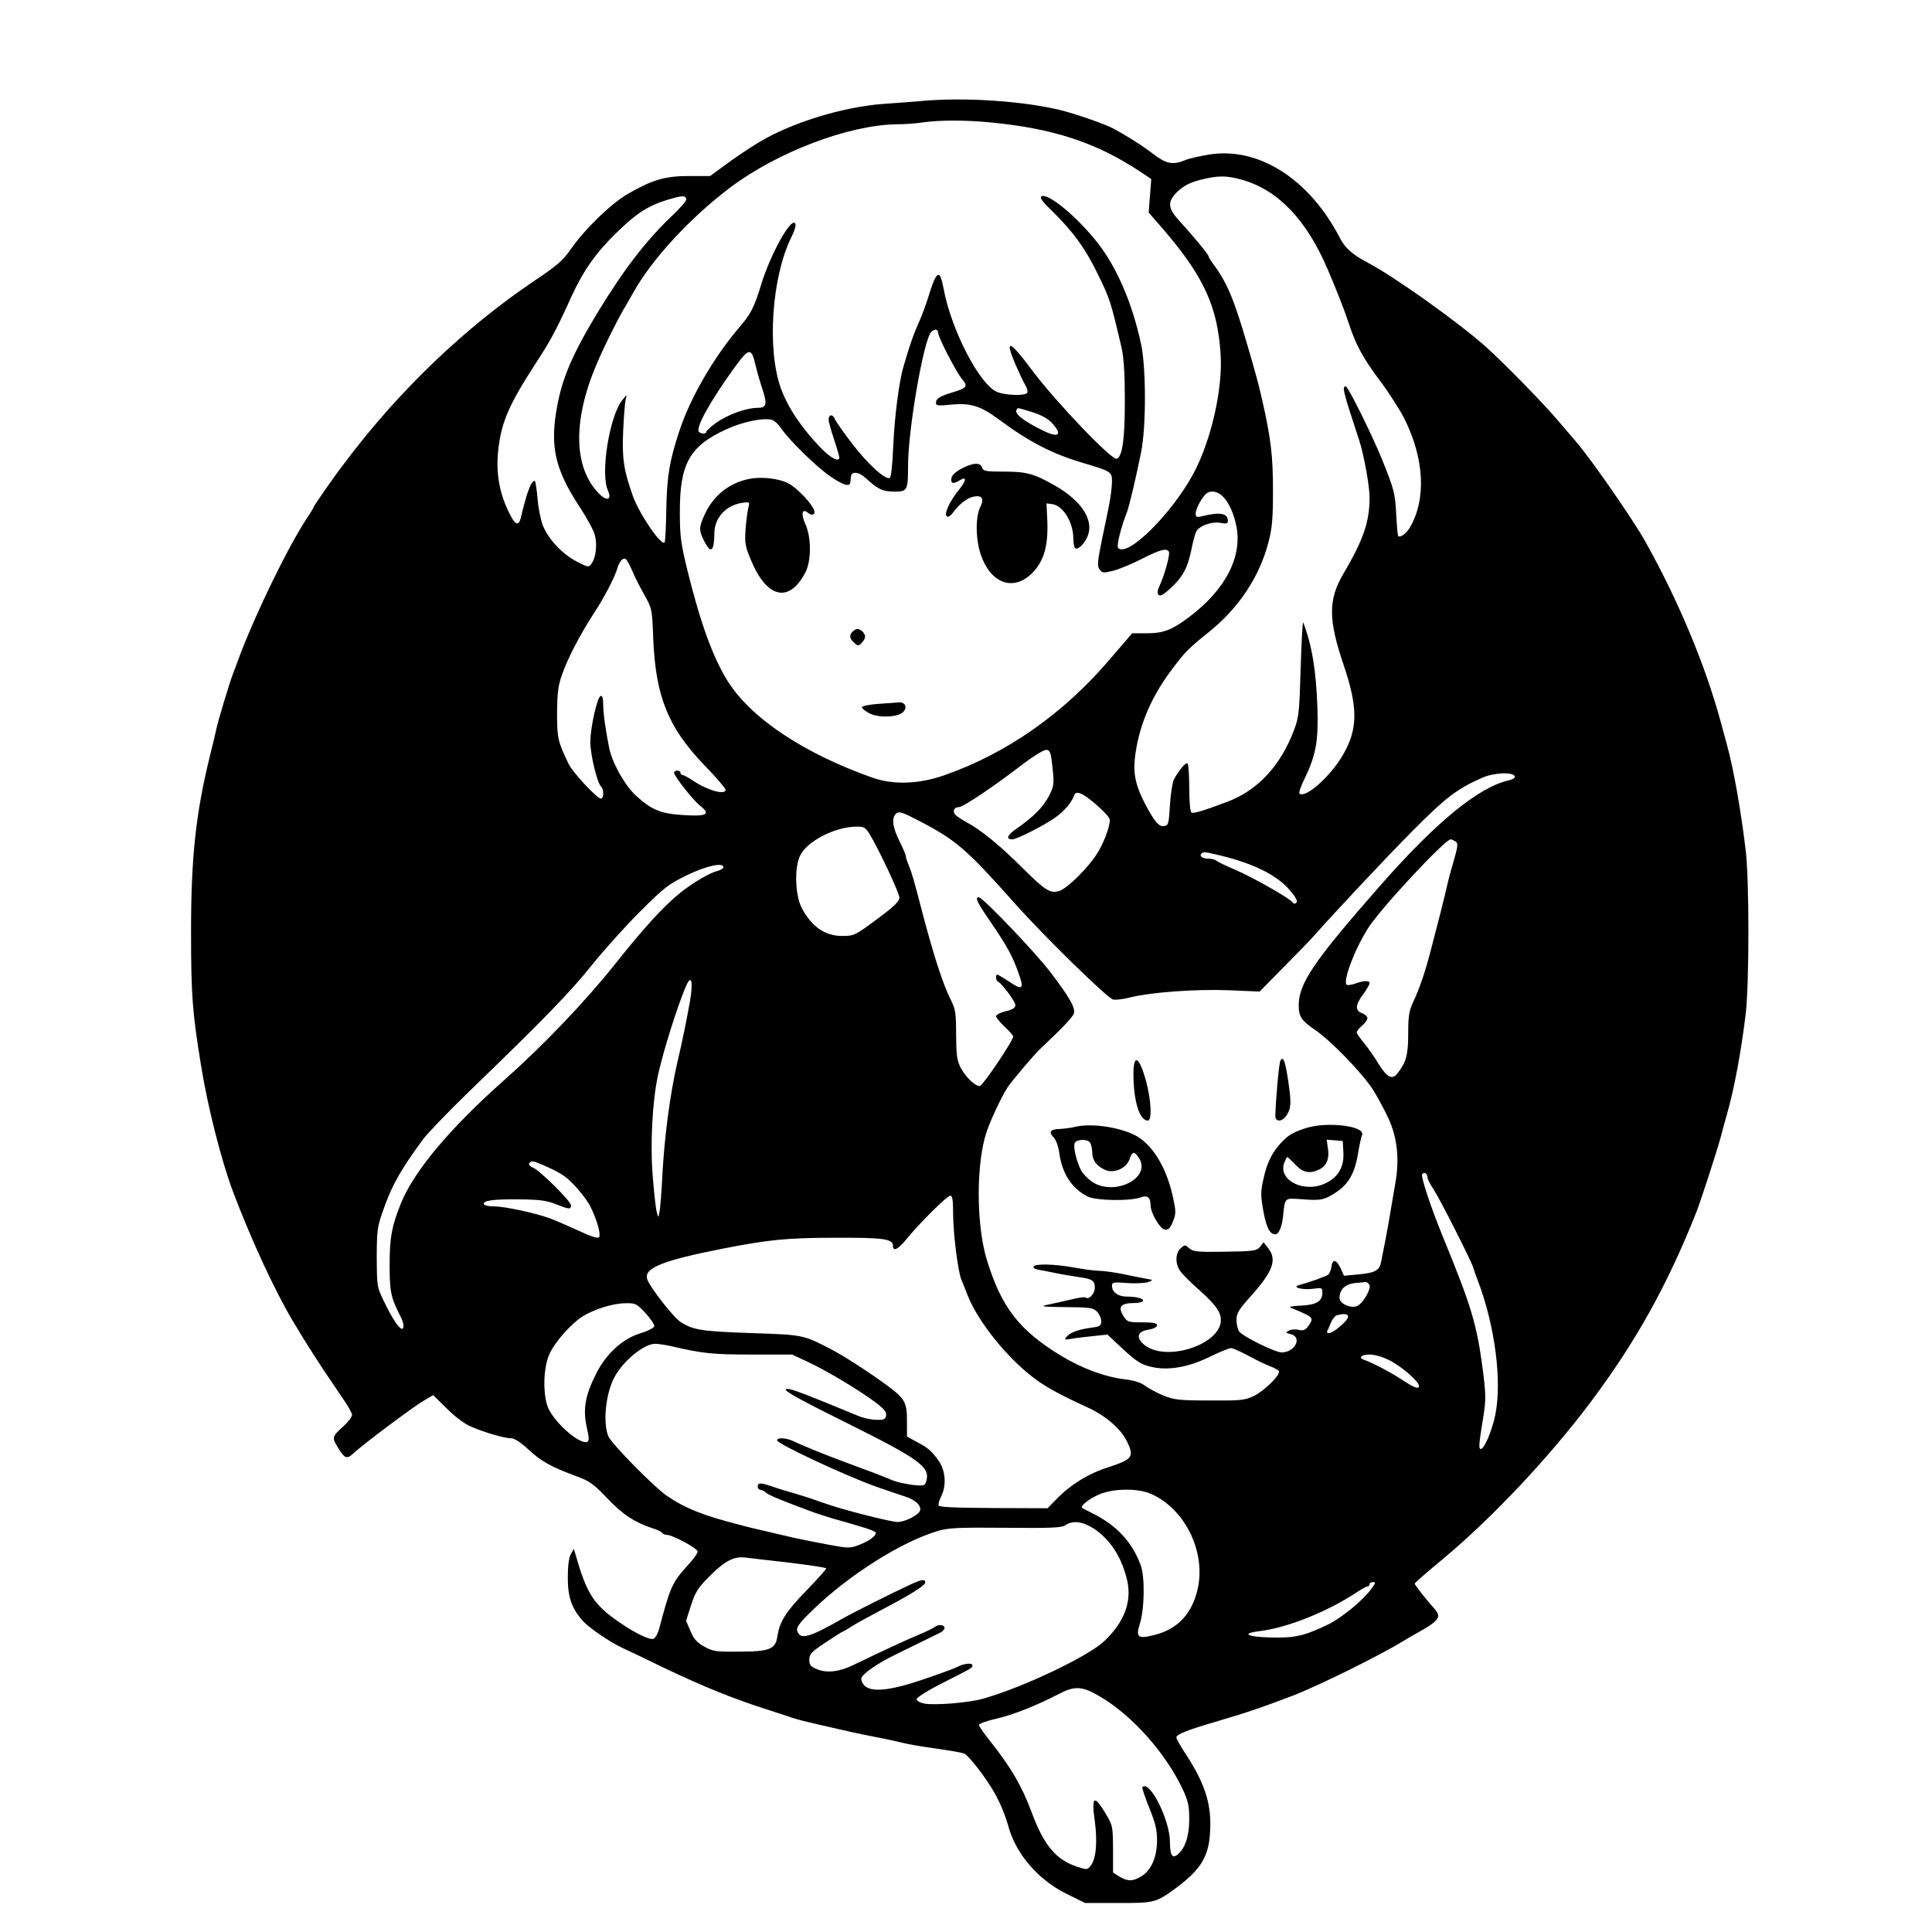 <?xml version="1.0" standalone="no"?>
<!DOCTYPE svg PUBLIC "-//W3C//DTD SVG 20010904//EN"
 "http://www.w3.org/TR/2001/REC-SVG-20010904/DTD/svg10.dtd">
<svg version="1.0" xmlns="http://www.w3.org/2000/svg"
 width="900pt" height="900pt" viewBox="0 0 900 900"
 preserveAspectRatio="xMidYMid meet">
<g transform="translate(0,900) scale(0.1,-0.1)"
fill="#000000" stroke="none">
<path d="M4310 8531 c-52 -5 -140 -11 -195 -15 -190 -14 -429 -88 -580 -179
-51 -31 -112 -72 -167 -113 l-60 -44 -99 0 c-110 0 -169 -17 -284 -83 -79 -46
-199 -162 -267 -259 -35 -51 -65 -77 -170 -147 -321 -216 -628 -510 -874 -836
-63 -82 -154 -213 -154 -220 0 -2 -13 -23 -29 -47 -88 -133 -238 -440 -317
-650 -8 -21 -20 -55 -28 -75 -18 -47 -73 -230 -79 -263 -3 -14 -16 -70 -30
-125 -65 -266 -87 -468 -87 -814 0 -294 6 -377 46 -621 31 -195 95 -446 149
-590 84 -223 198 -469 281 -607 63 -105 84 -137 140 -223 35 -52 79 -117 98
-145 19 -27 35 -57 36 -66 0 -9 -17 -32 -39 -52 -54 -49 -55 -53 -30 -95 36
-59 44 -62 79 -29 46 42 274 213 322 241 l46 27 64 -63 c38 -38 83 -72 113
-84 64 -28 155 -54 186 -54 15 0 45 -19 79 -51 60 -56 107 -82 220 -124 66
-24 84 -36 150 -106 73 -76 127 -111 212 -139 21 -6 40 -16 43 -21 4 -5 13 -9
21 -9 27 0 144 -63 144 -78 0 -8 -22 -38 -49 -67 -70 -77 -80 -101 -130 -291
-6 -23 -18 -45 -27 -48 -20 -8 -103 35 -186 96 -95 70 -128 124 -176 293 l-9
30 -14 -25 c-9 -16 -14 -55 -14 -110 0 -92 19 -145 73 -204 33 -34 121 -94
182 -123 25 -11 110 -52 190 -91 193 -92 332 -148 500 -201 36 -12 81 -26 100
-33 19 -6 51 -15 70 -19 19 -5 73 -17 120 -28 47 -11 132 -30 190 -41 58 -11
121 -25 140 -30 20 -5 86 -17 148 -25 62 -9 121 -19 132 -23 22 -8 104 -115
144 -186 27 -49 49 -101 67 -166 37 -123 140 -240 269 -303 l85 -42 155 0
c171 0 175 1 275 75 105 79 143 139 151 241 11 136 -18 233 -113 379 -24 36
-43 70 -43 76 0 15 51 35 195 77 148 44 183 56 345 117 122 47 412 190 523
259 18 11 44 26 57 33 104 58 117 75 82 114 -33 36 -92 111 -92 117 0 3 62 57
138 120 226 189 493 473 683 727 208 278 353 537 488 875 21 51 95 280 116
355 9 36 23 85 30 110 34 118 66 293 87 465 17 145 17 627 0 765 -23 192 -57
380 -87 490 -7 25 -20 74 -30 110 -71 262 -199 568 -352 840 -58 103 -249 378
-319 460 -12 14 -52 61 -90 105 -68 80 -249 265 -334 341 -127 113 -420 322
-544 388 -76 40 -109 69 -134 117 -143 276 -379 426 -610 389 -42 -7 -92 -18
-111 -26 -57 -24 -88 -18 -149 29 -54 41 -122 84 -187 119 -38 20 -172 67
-245 85 -169 41 -429 60 -630 44z m301 -101 c295 -28 495 -94 698 -228 l54
-36 -6 -78 -6 -78 67 -77 c189 -220 254 -360 268 -583 11 -162 -45 -406 -128
-559 -102 -187 -305 -388 -349 -344 -9 9 12 94 41 168 11 29 45 174 66 280 24
121 23 397 -1 505 -41 188 -111 351 -199 465 -92 119 -229 234 -263 221 -12
-5 -1 -21 49 -70 97 -95 154 -173 211 -291 57 -116 60 -124 112 -346 10 -46
15 -118 15 -243 0 -182 -11 -263 -38 -273 -22 -9 -285 266 -394 412 -105 141
-130 151 -78 28 19 -43 40 -88 48 -100 7 -12 11 -27 7 -33 -9 -15 -100 -12
-140 4 -82 34 -214 290 -249 480 -18 97 -33 88 -72 -39 -10 -33 -30 -87 -45
-120 -24 -54 -41 -102 -70 -202 -21 -70 -42 -236 -48 -372 -4 -93 -10 -146
-17 -148 -22 -7 -100 64 -172 157 -40 52 -77 105 -83 118 -9 24 -29 22 -29 -3
0 -8 11 -49 25 -91 14 -42 25 -80 25 -85 0 -24 -41 -3 -86 44 -90 93 -154 189
-186 277 -66 182 -43 519 48 704 19 39 24 60 17 67 -21 21 -112 -143 -155
-280 -34 -112 -50 -144 -104 -206 -119 -139 -230 -331 -280 -485 -45 -137 -57
-207 -60 -359 -1 -84 -5 -155 -8 -158 -16 -17 -118 133 -148 217 -42 118 -51
175 -45 302 3 67 8 134 12 148 6 24 6 24 -17 -5 -59 -75 -102 -342 -66 -420
19 -43 -4 -52 -40 -16 -121 121 -125 342 -12 606 33 78 91 195 123 250 16 28
37 64 46 80 86 156 267 352 456 494 220 164 547 288 770 292 39 0 95 4 125 9
82 11 196 11 311 0z m1173 -267 c169 -47 302 -186 401 -418 37 -86 77 -187 96
-245 34 -105 66 -165 147 -273 42 -56 93 -136 114 -177 93 -186 103 -375 26
-507 -17 -29 -45 -49 -55 -40 -2 3 -6 48 -9 102 -5 98 -10 116 -66 255 -46
113 -158 340 -169 340 -18 0 -14 -19 62 -249 22 -66 49 -215 49 -268 0 -114
-29 -198 -122 -356 -71 -121 -71 -213 2 -427 67 -199 66 -298 -6 -420 -59
-100 -175 -202 -201 -176 -3 3 7 34 24 68 54 112 65 176 60 333 -6 172 -26
292 -66 395 -3 8 -8 -86 -12 -210 -6 -206 -8 -231 -31 -291 -62 -166 -170
-282 -313 -335 -112 -42 -156 -55 -165 -49 -6 4 -10 52 -10 115 0 60 -4 111
-8 114 -9 5 -38 -29 -63 -74 -7 -14 -16 -68 -19 -120 -5 -86 -7 -95 -26 -98
-25 -4 -43 16 -87 98 -50 95 -61 152 -47 244 21 137 75 262 168 386 63 84 79
100 175 177 138 111 234 256 276 417 17 65 21 110 21 240 0 161 -9 241 -51
426 -17 74 -28 115 -69 255 -61 210 -95 290 -156 372 -13 17 -24 35 -24 39 0
8 -71 94 -137 166 -55 61 -56 89 -5 138 29 26 56 40 103 52 84 21 120 21 193
1z m-2587 -90 c3 -7 -28 -42 -68 -80 -119 -113 -222 -247 -344 -447 -116 -191
-166 -307 -190 -441 -34 -184 -10 -291 105 -466 33 -50 65 -109 71 -131 12
-45 5 -107 -16 -134 -12 -18 -16 -17 -70 11 -67 35 -131 104 -157 169 -9 25
-21 82 -24 126 -4 44 -10 80 -13 80 -17 0 -36 -51 -65 -172 -10 -44 -29 -33
-60 35 -41 87 -56 179 -45 280 14 130 50 212 173 402 70 107 96 154 171 320
54 116 112 199 207 291 94 92 150 127 240 154 67 20 80 20 85 3z m1173 -623
c0 -21 88 -190 113 -218 27 -30 20 -40 -40 -58 -67 -20 -83 -31 -83 -51 0 -13
12 -14 68 -8 92 9 139 -5 225 -69 142 -105 247 -159 387 -201 138 -41 140 -42
140 -90 0 -23 -7 -76 -15 -116 -8 -41 -22 -105 -30 -144 -23 -113 -25 -132
-12 -149 11 -15 18 -16 62 -5 28 7 88 32 135 56 85 43 114 51 125 33 7 -11
-20 -109 -43 -158 -11 -23 -12 -36 -5 -43 8 -8 24 1 56 31 56 51 80 95 97 180
7 36 17 73 22 83 14 28 73 49 114 41 26 -5 34 -3 34 9 0 37 -37 43 -122 22
-24 -6 -28 -4 -28 14 0 12 11 39 25 61 20 31 31 40 53 40 47 0 91 -63 111
-159 30 -143 -50 -298 -219 -425 -81 -61 -120 -76 -198 -76 l-68 0 -103 -120
c-217 -255 -482 -440 -771 -541 -119 -42 -238 -46 -335 -12 -323 114 -569 279
-677 453 -67 109 -124 264 -185 510 -31 127 -36 161 -36 270 -1 229 44 311
216 390 79 36 172 55 214 44 10 -3 30 -21 43 -41 40 -58 170 -184 232 -225 58
-39 87 -47 89 -25 1 6 2 19 3 27 2 26 37 23 70 -8 55 -51 78 -62 132 -62 61 0
64 5 64 120 0 168 72 583 107 622 15 17 33 16 33 -2z m-850 -153 c7 -29 21
-78 32 -111 23 -71 19 -86 -24 -86 -52 0 -139 -32 -191 -69 -26 -19 -47 -38
-47 -43 0 -11 -28 -10 -35 2 -13 22 54 141 163 293 72 99 82 101 102 14z
m1289 -217 c44 -14 74 -31 93 -52 49 -55 30 -70 -45 -33 -88 43 -132 78 -122
95 7 12 -2 13 74 -10z m-1865 -736 c11 -27 37 -79 57 -114 36 -64 37 -67 42
-205 11 -268 69 -413 235 -586 56 -58 102 -111 102 -118 0 -26 -81 -4 -148 40
-24 16 -47 29 -53 29 -5 0 -9 5 -9 10 0 6 -7 10 -15 10 -8 0 -15 -4 -15 -9 0
-16 87 -127 120 -153 52 -41 34 -52 -75 -45 -107 6 -152 25 -225 93 -50 47
-108 150 -122 219 -16 79 -28 161 -28 203 0 29 -4 42 -12 40 -16 -6 -47 -142
-48 -213 0 -60 31 -190 50 -209 14 -14 13 -56 -1 -56 -18 0 -132 123 -150 161
-51 106 -54 121 -54 239 1 93 5 127 23 177 27 77 83 185 146 282 50 76 98 168
111 211 9 32 25 52 38 47 5 -1 19 -25 31 -53z m1959 -920 c8 -76 7 -85 -16
-131 -27 -52 -72 -98 -150 -152 -45 -31 -53 -51 -21 -51 21 0 148 65 199 101
43 31 76 69 88 102 5 14 13 17 29 11 33 -10 138 -104 138 -123 0 -35 -30 -113
-63 -163 -42 -64 -132 -153 -169 -167 -43 -16 -68 -1 -175 106 -107 107 -196
179 -261 213 -22 12 -46 28 -52 35 -14 17 -5 35 16 35 20 0 153 89 284 189 62
48 113 79 125 78 17 -2 21 -13 28 -83z m2154 -41 c2 -6 -10 -14 -28 -18 -140
-31 -339 -194 -599 -490 -310 -353 -380 -456 -380 -558 0 -53 12 -71 78 -116
74 -51 218 -200 267 -276 21 -33 54 -94 73 -135 40 -87 51 -185 34 -290 -6
-36 -16 -96 -23 -135 -6 -38 -17 -99 -24 -135 -7 -36 -16 -82 -20 -102 -7 -46
-25 -57 -110 -65 l-64 -6 -17 37 c-20 41 -37 42 -42 3 -2 -14 -9 -30 -15 -35
-10 -8 -83 -34 -137 -49 -33 -9 16 -23 63 -17 45 6 47 6 47 -18 0 -40 -28 -57
-100 -60 -46 -2 -59 -6 -45 -11 107 -44 107 -45 79 -85 -13 -18 -22 -22 -45
-17 -15 4 -36 2 -46 -4 -16 -8 -15 -10 10 -16 55 -14 20 -85 -43 -85 -30 0
-180 74 -197 97 -7 9 -13 33 -13 54 0 31 10 48 66 110 104 116 124 171 82 224
l-22 28 -16 -21 c-16 -19 -29 -21 -163 -23 -130 -2 -149 0 -167 16 -19 17 -21
17 -40 0 -25 -22 -26 -72 -3 -105 10 -14 40 -45 68 -70 90 -80 114 -110 121
-145 23 -126 -270 -222 -366 -120 -28 30 -17 54 31 61 23 4 39 12 39 20 0 11
-17 14 -69 14 -62 0 -70 2 -85 25 -31 47 -17 65 49 65 19 0 36 4 39 9 7 11
-28 21 -76 21 -40 0 -68 21 -68 50 0 17 7 18 73 13 39 -3 83 0 97 5 24 9 23
10 -15 16 -22 4 -71 14 -109 22 -38 7 -85 14 -105 14 -20 0 -72 7 -116 15 -93
17 -181 19 -190 5 -3 -5 4 -11 17 -14 13 -2 50 -9 83 -16 33 -7 83 -15 110
-19 64 -9 75 -16 75 -51 0 -27 -29 -57 -43 -44 -3 3 -34 -1 -69 -10 -34 -8
-83 -19 -108 -24 -38 -8 -24 -10 83 -11 113 -1 129 -3 147 -21 11 -11 20 -31
20 -44 0 -22 -6 -26 -47 -31 -59 -8 -98 -22 -115 -43 -11 -13 -9 -14 22 -9 19
4 65 9 102 13 l67 7 63 -59 c77 -72 100 -85 160 -95 74 -12 160 5 253 50 46
23 91 41 100 41 8 0 46 -17 83 -37 37 -20 83 -42 102 -49 19 -7 36 -17 38 -22
6 -18 -69 -92 -117 -115 -42 -20 -61 -22 -206 -21 -142 0 -166 3 -215 23 -30
12 -68 33 -85 45 -19 15 -51 25 -90 30 -93 10 -202 50 -300 109 -198 120 -281
228 -349 452 -49 164 -49 450 1 595 20 59 72 167 97 205 27 39 124 153 156
183 94 88 149 145 153 162 7 26 -22 76 -108 189 -73 96 -317 351 -335 351 -20
0 -9 -22 56 -117 74 -108 100 -156 126 -228 31 -85 24 -92 -45 -45 -25 16 -48
30 -51 30 -9 0 -7 -28 2 -32 18 -8 82 -93 82 -110 0 -13 -12 -21 -45 -29 -25
-6 -45 -16 -45 -23 0 -6 18 -28 40 -49 22 -20 40 -41 40 -45 0 -20 -142 -231
-156 -231 -21 -1 -64 40 -87 82 -19 36 -22 58 -23 157 0 103 -3 120 -26 165
-35 69 -81 211 -134 415 -36 139 -47 176 -60 208 -8 18 -14 37 -14 43 0 6 -13
37 -30 71 -33 67 -38 109 -14 129 13 10 29 5 100 -32 178 -92 225 -133 453
-389 136 -153 429 -439 456 -446 12 -3 48 1 81 10 98 24 305 39 460 33 l142
-6 119 121 c65 66 123 125 128 132 103 116 338 367 462 492 158 159 210 199
328 251 54 24 145 28 152 6z m-3007 -267 c44 -72 140 -277 140 -298 -1 -17
-27 -43 -105 -100 -102 -76 -106 -78 -163 -78 -80 0 -143 45 -188 132 -30 59
-34 186 -7 242 31 66 161 134 260 135 37 1 44 -3 63 -33z m2729 -35 c15 -10
14 -19 -14 -116 -10 -33 -21 -76 -25 -95 -8 -39 -52 -211 -77 -305 -24 -93
-52 -174 -79 -231 -20 -43 -24 -66 -24 -148 0 -100 -9 -133 -49 -185 -25 -33
-49 -21 -89 43 -18 30 -48 73 -67 96 -19 23 -35 46 -35 51 0 5 11 19 25 31 14
12 25 28 25 35 0 7 -11 18 -25 23 -33 13 -32 38 5 88 17 23 30 46 30 52 0 13
-26 13 -67 -2 -18 -6 -36 -9 -40 -5 -18 18 38 166 100 263 58 92 358 414 385
414 4 0 13 -4 21 -9z m-1091 -67 c152 -37 258 -90 317 -157 31 -35 41 -55 34
-62 -7 -7 -12 -6 -17 1 -13 19 -182 115 -265 151 -45 19 -86 39 -91 44 -6 5
-22 9 -37 9 -28 0 -44 12 -32 24 9 9 17 8 91 -10z m-2318 -54 c0 -5 -12 -13
-27 -17 -36 -8 -116 -56 -173 -101 -78 -63 -169 -162 -308 -337 -137 -172
-334 -378 -517 -540 -247 -219 -417 -421 -477 -570 -43 -107 -53 -159 -53
-285 0 -127 5 -153 51 -243 16 -32 18 -57 6 -57 -13 0 -46 50 -82 125 -34 69
-34 72 -35 205 0 117 3 145 24 205 42 125 83 200 192 348 19 26 116 127 217
225 343 331 472 464 569 586 53 66 153 178 222 247 115 115 135 130 221 172
91 44 170 61 170 37z m-156 -625 c-14 -79 -33 -175 -60 -290 -34 -149 -60
-351 -69 -530 -3 -66 -9 -136 -12 -155 -6 -35 -6 -35 -13 -8 -5 15 -13 89 -19
165 -13 155 -2 357 25 478 27 120 88 312 129 410 26 60 35 24 19 -70z m-687
-761 c86 -38 107 -51 153 -100 26 -28 58 -70 70 -94 31 -62 51 -133 40 -144
-6 -6 -43 6 -97 32 -48 22 -108 48 -133 57 -65 24 -208 55 -257 55 -23 0 -44
4 -48 9 -10 18 40 25 160 24 97 -1 130 -5 173 -22 63 -25 72 -26 72 -6 0 19
-146 164 -178 176 -13 5 -20 13 -17 19 8 14 18 13 62 -6z m4123 -59 c0 -8 13
-33 29 -57 29 -44 173 -328 184 -363 3 -11 13 -40 23 -65 79 -210 112 -468 79
-624 -16 -75 -51 -156 -67 -156 -11 0 -9 23 13 157 11 71 11 99 -4 215 -27
207 -53 294 -182 608 -60 146 -107 289 -100 300 8 13 25 3 25 -15z m-2210
-172 c1 -94 22 -262 38 -303 6 -14 20 -50 32 -80 48 -118 179 -282 302 -376
55 -43 123 -80 258 -142 82 -38 152 -99 180 -157 35 -72 26 -83 -90 -121 -91
-29 -175 -81 -242 -151 l-38 -39 -252 1 c-178 1 -253 4 -255 12 -3 7 3 25 11
42 26 50 21 121 -12 167 -34 47 -49 60 -105 89 l-42 23 0 74 c0 83 -10 102
-83 157 -80 60 -215 148 -277 179 -124 64 -125 64 -365 72 -229 8 -270 14
-327 50 -34 20 -146 164 -158 201 -17 52 71 87 355 143 211 41 296 50 520 50
230 1 270 -5 270 -39 0 -27 25 -14 63 33 63 77 189 202 204 202 10 0 13 -21
13 -87z m1938 -326 c14 -17 -30 -93 -59 -102 -31 -10 -79 13 -79 39 0 39 27
65 73 69 23 2 45 4 48 5 4 1 11 -4 17 -11z m-3371 -134 c24 -26 42 -53 41 -61
-2 -8 -31 -23 -65 -33 -84 -26 -160 -96 -207 -190 -50 -100 -61 -164 -43 -246
12 -52 12 -66 2 -70 -33 -12 -140 78 -178 151 -29 57 -28 191 2 257 25 57 101
142 154 176 54 34 143 62 201 62 46 1 52 -2 93 -46z m3273 -17 c0 -17 -69 -76
-88 -76 -8 0 -12 3 -10 8 3 4 10 21 17 39 7 17 20 34 29 36 34 9 52 7 52 -7z
m-3158 -136 c151 -35 195 -40 377 -40 l191 0 75 -35 c87 -41 233 -128 311
-186 42 -31 54 -46 52 -62 -3 -19 -9 -22 -45 -21 -23 0 -59 8 -80 16 -241 100
-314 128 -334 128 -34 0 25 -34 264 -153 346 -172 399 -209 383 -273 -7 -26
-9 -27 -66 -21 -32 4 -73 13 -92 21 -39 17 -134 53 -238 91 -71 26 -196 77
-223 91 -33 16 -77 19 -77 4 0 -15 310 -161 460 -215 60 -21 104 -36 135 -46
49 -15 78 -43 71 -66 -7 -21 -70 -53 -105 -53 -30 0 -247 55 -321 81 -19 6
-51 17 -70 24 -19 7 -62 20 -95 30 -33 9 -78 23 -100 31 -52 18 -65 18 -65 -1
0 -8 5 -15 12 -15 6 0 19 -6 27 -14 14 -12 77 -38 221 -91 19 -7 60 -20 90
-29 30 -8 88 -25 128 -37 39 -11 72 -24 72 -29 0 -16 -30 -38 -76 -56 -44 -17
-51 -17 -143 0 -53 10 -125 24 -161 32 -168 39 -199 46 -255 61 -169 43 -254
77 -340 136 -58 40 -257 242 -271 276 -26 63 -13 196 27 273 40 77 138 158
191 158 15 0 47 -5 70 -10z m3349 -66 c57 -28 139 -99 139 -120 0 -17 -20 -10
-81 30 -48 32 -140 80 -171 90 -33 10 -18 26 22 26 24 0 62 -11 91 -26z
m-1107 -624 c162 -73 259 -281 212 -455 -28 -108 -94 -175 -197 -201 -77 -20
-89 -12 -70 49 23 70 25 220 5 275 -40 109 -112 186 -224 242 -25 12 -47 24
-49 26 -9 8 28 39 74 60 66 31 186 33 249 4z m-273 -158 c80 -51 135 -136 160
-245 22 -100 -14 -194 -107 -282 -75 -71 -376 -215 -564 -268 -66 -19 -224
-32 -274 -23 -20 4 -36 13 -36 21 0 7 47 37 105 67 154 78 155 78 155 89 0 14
-37 11 -68 -5 -15 -8 -89 -35 -163 -60 -156 -53 -242 -61 -274 -26 -9 10 -15
26 -12 34 9 22 79 70 160 109 80 39 178 87 208 102 10 5 19 15 19 22 0 15 -31
17 -45 4 -6 -5 -39 -21 -75 -36 -60 -25 -191 -86 -302 -140 -66 -33 -126 -40
-171 -21 -31 12 -37 20 -37 45 0 25 10 36 73 78 39 26 77 50 82 52 6 2 26 14
46 27 19 12 76 43 125 69 145 76 214 119 214 133 0 18 -17 15 -79 -14 -79 -37
-259 -127 -306 -154 -156 -89 -197 -100 -211 -58 -5 17 7 35 72 98 167 162
410 316 579 367 52 16 94 18 319 16 214 -2 262 0 279 12 33 23 78 18 128 -13z
m-1496 -152 c137 -15 249 -31 254 -36 2 -2 -39 -48 -92 -103 -97 -100 -125
-144 -136 -216 -9 -58 -38 -69 -181 -69 -105 -1 -119 1 -160 24 -34 19 -49 36
-64 73 l-20 47 23 72 c20 62 33 82 86 135 73 73 114 94 170 87 22 -3 76 -9
120 -14z m2795 -129 c-37 -53 -139 -137 -202 -168 -113 -54 -156 -64 -269 -61
-113 3 -139 19 -49 30 127 15 315 91 448 179 24 16 47 29 53 29 5 0 9 5 9 10
0 6 7 10 16 10 13 0 12 -5 -6 -29z m-1266 -504 c150 -88 305 -262 385 -431 26
-56 31 -78 31 -141 0 -77 -19 -135 -54 -164 -25 -21 -36 -3 -36 59 0 101 -94
289 -128 255 -3 -3 11 -45 31 -95 29 -71 37 -103 37 -152 0 -79 -27 -140 -72
-168 -41 -25 -64 -25 -103 -2 l-30 19 0 109 c-1 109 -1 110 -39 173 -50 82
-62 71 -46 -43 13 -96 6 -176 -19 -207 -16 -20 -18 -20 -66 -4 -97 33 -153
100 -210 255 -45 121 -98 211 -197 335 -26 33 -48 64 -48 70 0 5 37 19 83 29
83 20 183 60 292 116 73 38 108 35 189 -13z"/>
<path d="M4479 6817 c-28 -15 -45 -31 -47 -45 -4 -25 9 -28 38 -10 35 22 33 0
-4 -45 -43 -53 -70 -113 -55 -123 6 -3 17 3 26 15 26 38 66 70 96 77 42 9 53
-8 33 -49 -23 -49 -21 -153 4 -224 47 -133 152 -169 239 -82 53 54 74 125 70
237 l-4 87 24 -3 c52 -5 100 -83 101 -159 0 -23 4 -44 9 -47 14 -9 48 26 60
63 24 72 -32 157 -148 225 -102 59 -137 69 -243 69 -86 0 -98 2 -103 19 -8 25
-42 23 -96 -5z"/>
<path d="M3495 6770 c-94 -17 -170 -76 -211 -164 -29 -62 -29 -76 -4 -126 32
-63 47 -50 48 40 2 68 53 125 126 137 39 6 39 6 32 -23 -4 -16 -10 -61 -13
-100 -4 -63 -2 -79 26 -145 74 -177 178 -200 253 -55 28 54 28 164 -1 226 -21
47 -14 74 13 51 22 -18 39 -5 25 20 -20 38 -82 100 -118 118 -43 22 -121 31
-176 21z"/>
<path d="M3972 6058 c-17 -17 -15 -32 7 -52 17 -16 20 -16 35 -1 9 9 16 22 16
29 0 15 -20 36 -35 36 -6 0 -16 -5 -23 -12z"/>
<path d="M4090 5721 c-41 -3 -75 -10 -75 -16 0 -5 16 -18 35 -28 42 -22 133
-19 157 6 21 21 10 47 -19 45 -13 -1 -57 -4 -98 -7z"/>
<path d="M5965 4060 c-7 -11 -22 -179 -24 -257 -1 -31 32 -30 52 1 22 33 23
59 8 161 -14 93 -23 116 -36 95z"/>
<path d="M5280 3997 c0 -125 28 -217 67 -217 20 0 16 91 -7 179 -32 119 -60
137 -60 38z"/>
<path d="M5005 3750 c-16 -4 -47 -8 -67 -9 -45 -1 -55 -14 -30 -39 11 -11 22
-41 26 -70 13 -98 58 -168 133 -206 38 -19 192 -22 243 -5 35 13 49 3 50 -36
0 -36 44 -110 66 -113 17 -2 25 6 38 38 15 38 15 46 -2 123 -31 134 -96 238
-175 279 -78 39 -208 57 -282 38z m72 -72 c6 -7 11 -28 11 -47 1 -38 21 -64
63 -82 41 -16 96 9 111 51 12 36 22 38 42 8 65 -93 -111 -184 -217 -113 -20
14 -43 38 -51 53 -21 41 -37 108 -30 126 7 19 57 22 71 4z"/>
<path d="M6084 3745 c-57 -18 -83 -33 -112 -64 -45 -47 -69 -95 -85 -167 -15
-64 -15 -80 -2 -155 14 -77 30 -109 56 -109 15 0 29 30 35 76 11 100 3 93 95
87 67 -5 88 -3 118 12 84 44 119 94 137 200 6 39 15 78 19 88 17 41 -161 64
-261 32z m174 -113 c4 -66 -23 -114 -79 -142 -98 -51 -226 9 -197 92 6 15 12
28 15 28 2 0 19 -16 37 -35 35 -37 66 -44 109 -24 36 16 51 51 43 99 l-6 41
37 -3 38 -3 3 -53z"/>
</g>
</svg>
